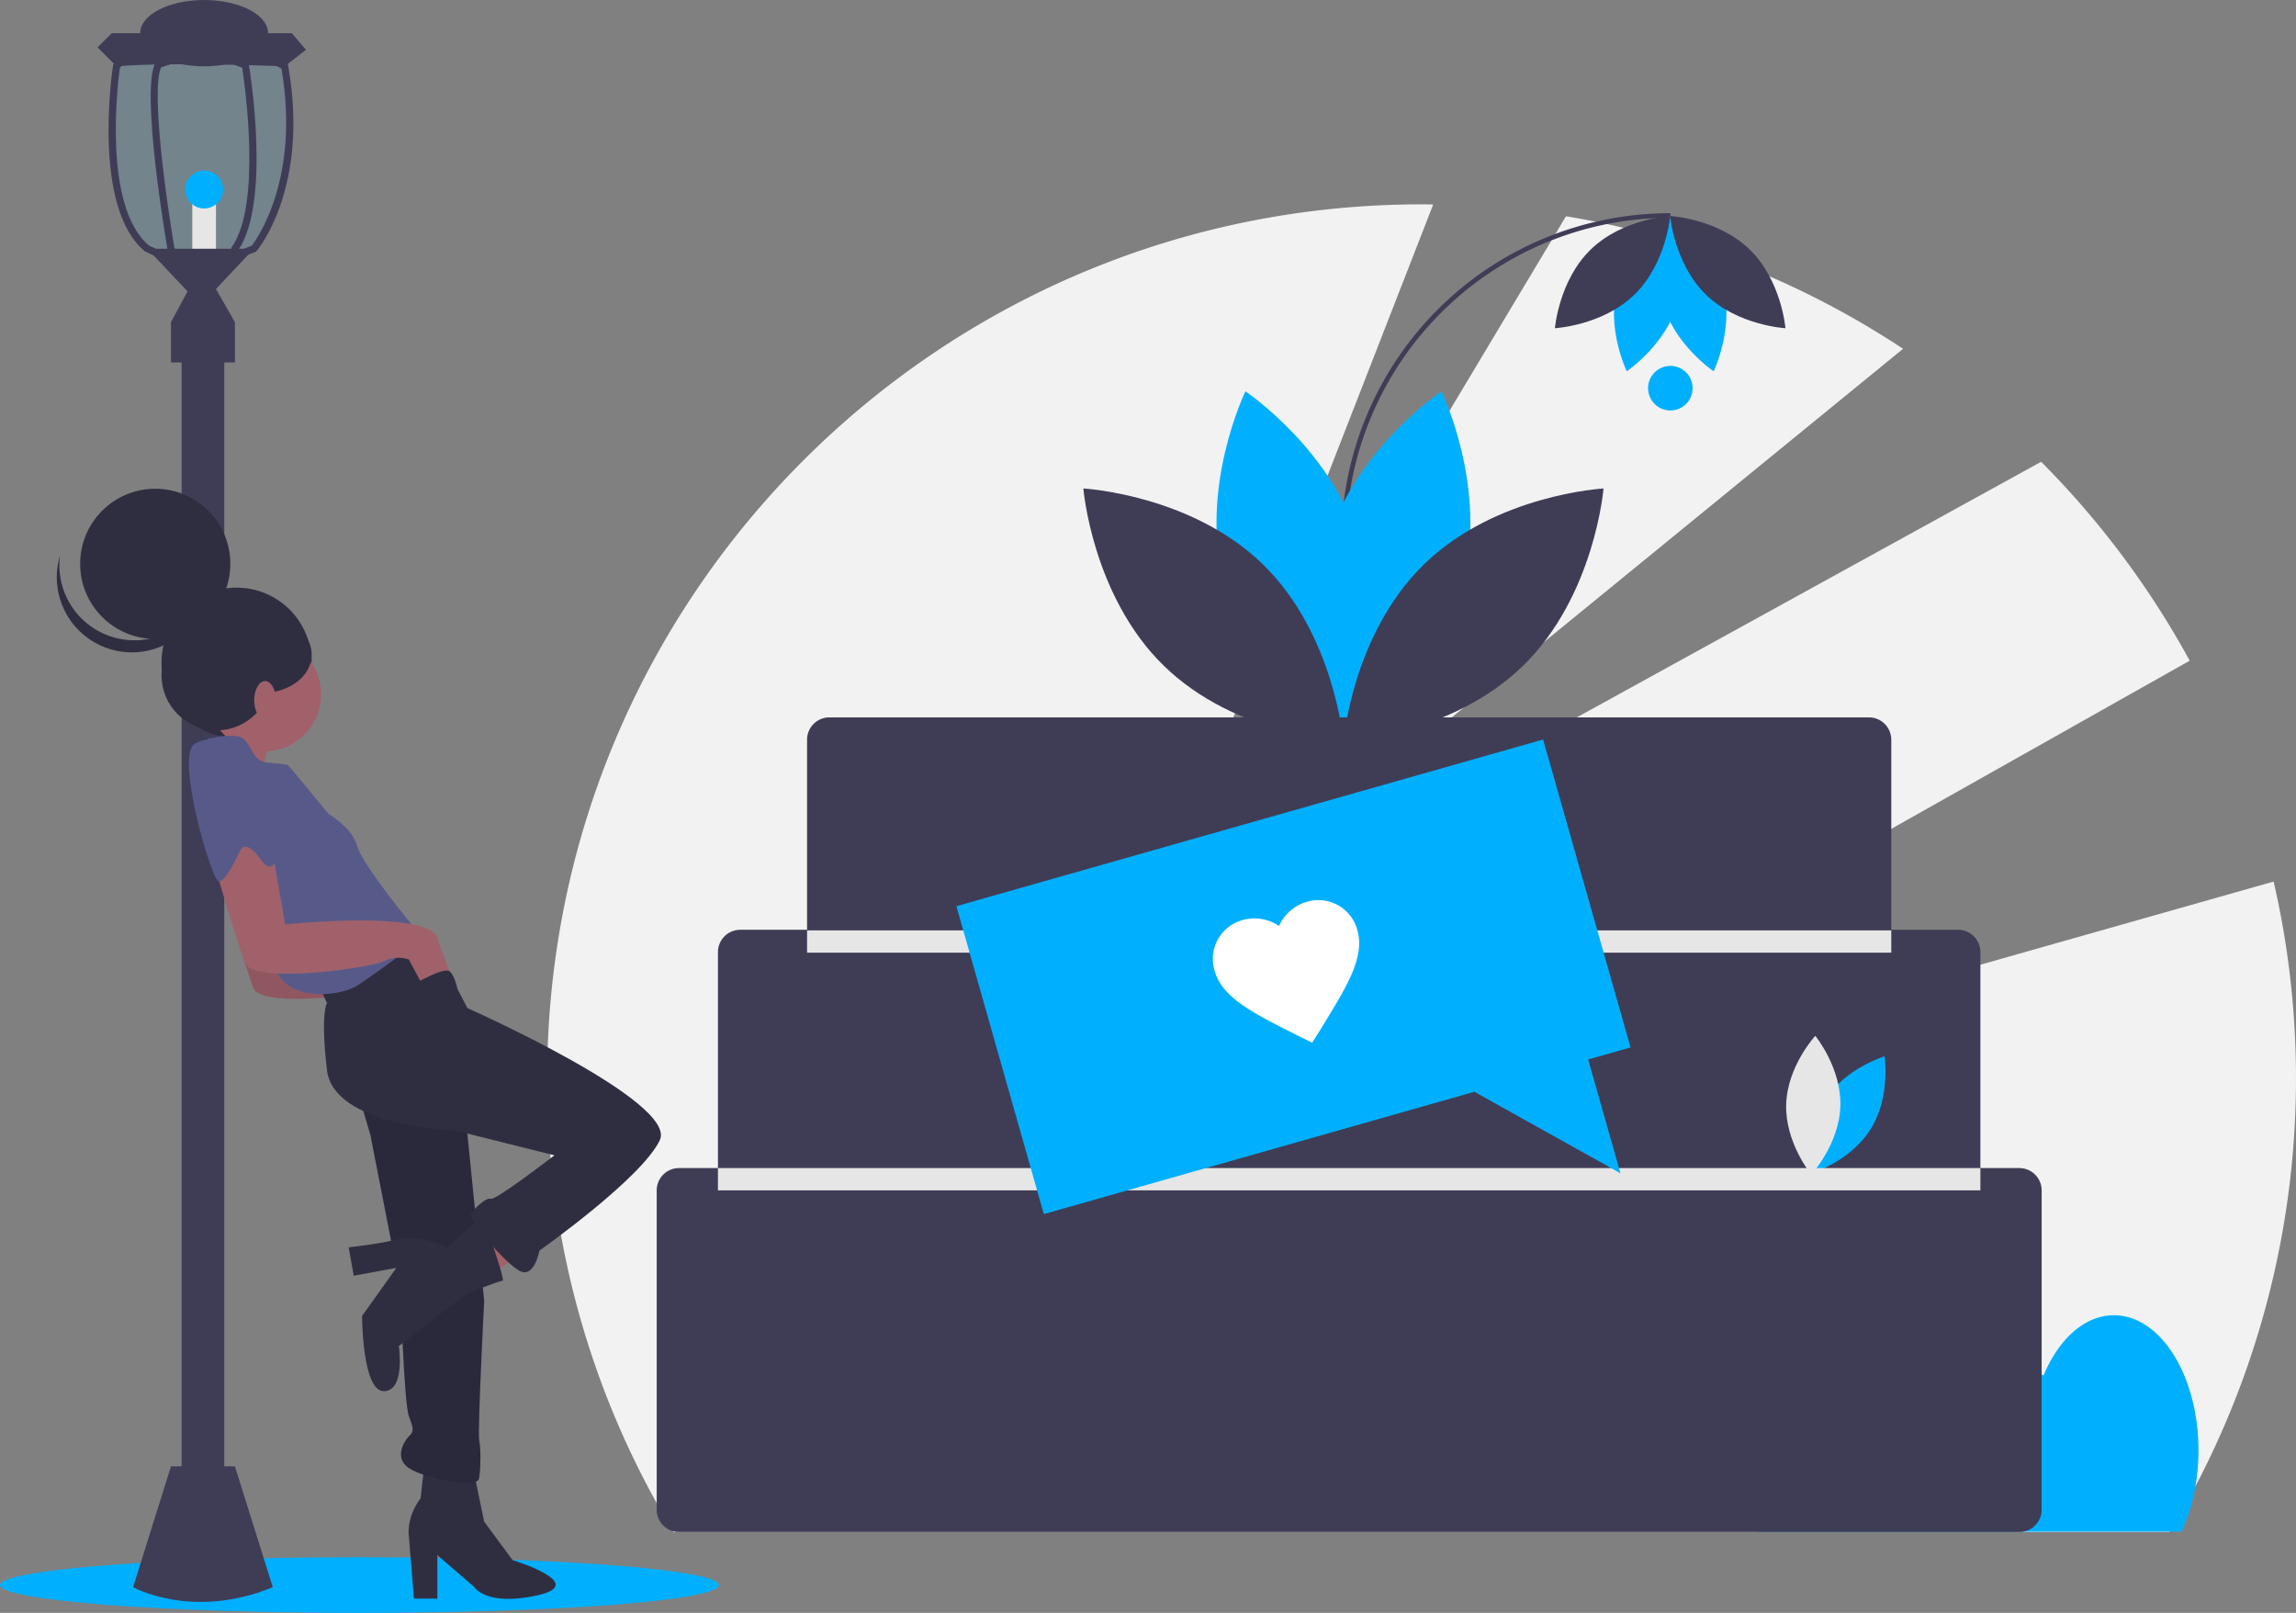 <svg id="a62e712f-3cb4-4d7a-829a-d896e102ddef" data-name="Layer 1" xmlns="http://www.w3.org/2000/svg" width="990.062" height="695.365" viewBox="0 0 990.062 695.365"><rect x="0" y="0" width="990.062" height="695.365" fill="#808080" stroke="none"/><title>review</title><ellipse cx="155" cy="683.365" rx="155" ry="12" fill="#00b0ff"/><path d="M229.227,130.649l-.133-.735-12.572-6.659h-1.973l-.755-1.446H187.884l-6.009,1.446h-22.129l-5.995,6.996-.061.429c-.388,2.502-9.059,61.341,13.819,80.062l9.539,4.433h6.169l-1.206-2.408,5.363,2.408h17.363l.308-.463,10.303-3.857.266-.306C216.542,209.444,238.439,182.839,229.227,130.649Z" transform="translate(-104.969 -102.318)" fill="#00b0ff" opacity="0.1"/><rect x="82.915" y="86.813" width="10.213" height="26.554" fill="#e6e6e6"/><rect x="78.319" y="147.581" width="18.384" height="510.662" fill="#3f3d56"/><rect x="73.723" y="138.9" width="27.576" height="17.363" fill="#3f3d56"/><polygon points="63.51 107.239 80.872 125.623 73.723 138.9 88.021 141.964 101.299 138.9 93.128 124.602 109.469 107.239 63.51 107.239" fill="#3f3d56"/><path d="M155.201,130.915l-8.171-8.171,6.128-6.128h77.621l6.128,7.149-9.192,7.149S178.692,128.872,155.201,130.915Z" transform="translate(-104.969 -102.318)" fill="#3f3d56"/><path d="M229.227,130.649l-.133-.735-12.572-6.659-5.74-3.044L178.559,118.138l-18.067,4.249-.746.868-5.995,6.996-.061.429c-.388,2.502-9.059,61.341,13.819,80.062l9.539,4.433,8.028,3.728-1.859-3.728-3.054-6.097c-3.197-18.608-10.223-67.499-5.74-77.712l18.527-5.975L209.393,131.497c1.134,7.343,8.467,58.828-4.382,77.181l-.276.398v5.75l10.612-3.973.266-.306C216.542,209.444,238.439,182.839,229.227,130.649Zm-15.728,77.621-5.699,2.145v-.388c14.094-21.029,4.882-77.498,4.484-79.908l-.143-.878-16.117-5.985-2.992-1.113-3.452,1.113-17.281,5.576-.296.521c-6.567,11.776,4.698,77.662,5.178,80.46l.041.225,1.215,2.431-9.141-4.218c-20.375-16.964-13.39-71.288-12.644-76.671l5.515-6.434,8.027-1.889,8.63-2.032,14.207.919,16.893,1.093.041.02,16.372,8.661C234.446,179.254,215.837,205.247,213.499,208.27Z" transform="translate(-104.969 -102.318)" fill="#3f3d56"/><ellipse cx="88.021" cy="14.299" rx="27.576" ry="14.299" fill="#3f3d56"/><path d="M178.692,734.517l-16.341,52.088s25.533,14.299,60.258,0l-16.341-52.088Z" transform="translate(-104.969 -102.318)" fill="#3f3d56"/><circle cx="88.021" cy="81.706" r="8.171" fill="#00b0ff"/><path d="M494.407,485.545c4.316,15.954,19.098,25.834,19.098,25.834s7.785-15.986,3.469-31.939S497.877,453.606,497.877,453.606,490.092,469.592,494.407,485.545Z" transform="translate(-104.969 -102.318)" fill="#00b0ff"/><path d="M500.749,482.117c11.843,11.528,13.289,29.25,13.289,29.25s-17.754-.969-29.597-12.498-13.289-29.25-13.289-29.25S488.907,470.588,500.749,482.117Z" transform="translate(-104.969 -102.318)" fill="#e6e6e6"/><path d="M1085.386,482.384,672.337,599.507l376.854-212.343a378.384,378.384,0,0,0-64.058-85.754L619.501,502.64,925.6,252.693a374.858,374.858,0,0,0-145.356-57.143L610.695,478.623l112.295-288.153c-1.672-.022-3.343-.047-5.021-.047-208.245,0-377.062,168.816-377.062,377.062a375.302,375.302,0,0,0,54.478,195.336H1040.553a378.255,378.255,0,0,0,44.833-280.436Z" transform="translate(-104.969 -102.318)" fill="#f2f2f2"/><path d="M1052.969,727.611c0-32.167-16.322-58.243-36.457-58.243-12.655,0-23.8,10.305-30.337,25.946a18.287,18.287,0,0,0-6.967-1.398c-6.094,0-11.729,3.123-16.324,8.408-5.892-19.501-18.387-32.955-32.85-32.955-13.522,0-25.316,11.771-31.61,29.24a19.915,19.915,0,0,0-12.477-4.692c-15.452,0-27.978,20.012-27.978,44.698a65.145,65.145,0,0,0,4.408,24.068h183.24C1050.23,752.926,1052.969,740.781,1052.969,727.611Z" transform="translate(-104.969 -102.318)" fill="#00b0ff"/><path d="M684.346,336.124v-0A140.898,140.898,0,0,1,825.243,195.226" transform="translate(-104.969 -102.318)" fill="none" stroke="#3f3d56" stroke-miterlimit="10" stroke-width="2"/><path d="M735.611,354.565c-11.286,41.719-49.943,67.557-49.943,67.557s-20.359-41.803-9.073-83.522,49.943-67.557,49.943-67.557S746.897,312.846,735.611,354.565Z" transform="translate(-104.969 -102.318)" fill="#00b0ff"/><path d="M632.941,354.565c11.286,41.719,49.943,67.557,49.943,67.557s20.359-41.803,9.073-83.522-49.943-67.557-49.943-67.557S621.655,312.846,632.941,354.565Z" transform="translate(-104.969 -102.318)" fill="#00b0ff"/><path d="M649.525,345.599c30.969,30.147,34.751,76.489,34.751,76.489s-46.428-2.535-77.396-32.682-34.751-76.489-34.751-76.489S618.556,315.452,649.525,345.599Z" transform="translate(-104.969 -102.318)" fill="#3f3d56"/><path d="M719.027,345.599c-30.969,30.147-34.751,76.489-34.751,76.489s46.428-2.535,77.396-32.682,34.751-76.489,34.751-76.489S749.996,315.452,719.027,345.599Z" transform="translate(-104.969 -102.318)" fill="#3f3d56"/><path d="M802.422,225.363c5.002-18.49,22.135-29.942,22.135-29.942s9.023,18.527,4.021,37.017-22.135,29.942-22.135,29.942S797.42,243.853,802.422,225.363Z" transform="translate(-104.969 -102.318)" fill="#00b0ff"/><path d="M847.926,225.363c-5.002-18.49-22.135-29.942-22.135-29.942s-9.023,18.527-4.021,37.017,22.135,29.942,22.135,29.942S852.928,243.853,847.926,225.363Z" transform="translate(-104.969 -102.318)" fill="#00b0ff"/><path d="M840.576,229.337c-13.725-13.361-15.402-33.9-15.402-33.9s20.577,1.124,34.302,14.485,15.402,33.9,15.402,33.9S854.301,242.698,840.576,229.337Z" transform="translate(-104.969 -102.318)" fill="#3f3d56"/><path d="M809.772,229.337c13.725-13.361,15.402-33.9,15.402-33.9s-20.577,1.124-34.302,14.485-15.402,33.9-15.402,33.9S796.047,242.698,809.772,229.337Z" transform="translate(-104.969 -102.318)" fill="#3f3d56"/><path d="M975.748,605.911H958.936V512.783a9.635,9.635,0,0,0-9.607-9.607h-28.82V421.208a9.635,9.635,0,0,0-9.607-9.607H462.592a9.635,9.635,0,0,0-9.607,9.607v81.968h-28.82a9.635,9.635,0,0,0-9.607,9.607v93.128H397.747a9.635,9.635,0,0,0-9.607,9.607V753.214a9.635,9.635,0,0,0,9.607,9.607H975.748a9.635,9.635,0,0,0,9.607-9.607V615.518A9.635,9.635,0,0,0,975.748,605.911Z" transform="translate(-104.969 -102.318)" fill="#3f3d56"/><path d="M891.745,576.8c-8.828,13.972-6.102,31.542-6.102,31.542s17.039-5.083,25.866-19.055,6.102-31.542,6.102-31.542S900.573,562.828,891.745,576.8Z" transform="translate(-104.969 -102.318)" fill="#00b0ff"/><path d="M898.56,579.15c-.477,16.52-12.547,29.576-12.547,29.576s-11.298-13.729-10.822-30.25S887.739,548.9,887.739,548.9,899.037,562.629,898.56,579.15Z" transform="translate(-104.969 -102.318)" fill="#e6e6e6"/><rect x="309.589" y="503.594" width="544.378" height="9.607" fill="#e6e6e6"/><rect x="348.016" y="401.122" width="467.525" height="9.607" fill="#e6e6e6"/><circle cx="720.274" cy="167.36" r="9.607" fill="#00b0ff"/><polygon points="412.411 390.687 665.405 318.833 703.108 451.582 684.831 456.773 698.765 505.833 635.771 470.707 450.114 523.437 412.411 390.687" fill="#00b0ff"/><path d="M670.799,551.867l-5.608-2.759c-19.986-10.052-33.135-16.526-36.477-28.294a17.403,17.403,0,0,1,12.093-21.842,18.93,18.93,0,0,1,15.699,2.57,18.93,18.93,0,0,1,12.005-10.438,17.403,17.403,0,0,1,21.768,12.225c3.342,11.768-4.441,24.187-16.16,43.244Z" transform="translate(-104.969 -102.318)" fill="#fff"/><path d="M221.795,420.463s-6.491,19.473-2.885,23.8-21.637-12.982-21.637-12.982L210.977,415.414Z" transform="translate(-104.969 -102.318)" fill="#a0616a"/><circle cx="102.024" cy="285.732" r="32.381" fill="#2f2e41"/><polygon points="227.894 537.395 211.306 550.377 201.93 535.231 218.518 523.692 227.894 537.395" fill="#a0616a"/><path d="M309.423,737.438l4.327,20.915,12.261,16.588s33.176,10.097,10.818,15.146-27.406-3.606-27.406-3.606l-15.867-13.703V791.529H283.459l-2.164-26.685s-1.442-7.933,5.049-16.588l1.442-12.982Z" transform="translate(-104.969 -102.318)" fill="#2f2e41"/><path d="M225.762,478.521l5.77,33.176s61.303-6.491,65.631,5.77,5.77,15.867,5.77,15.867l-12.261,4.327-5.77-10.818a13.698,13.698,0,0,0-10.818.721c-5.77,2.885-56.255,10.097-59.861.721s-13.703-43.994-13.703-43.994l15.146-12.261Z" transform="translate(-104.969 -102.318)" fill="#a0616a"/><path d="M225.762,478.521l5.77,33.176s61.303-6.491,65.631,5.77,5.77,15.867,5.77,15.867l-12.261,4.327-5.77-10.818a13.698,13.698,0,0,0-10.818.721c-5.77,2.885-56.255,10.097-59.861.721s-13.703-43.994-13.703-43.994l15.146-12.261Z" transform="translate(-104.969 -102.318)" opacity="0.1"/><path d="M259.659,574.442l5.049,17.309,12.982,66.352s1.442,49.043,3.606,54.813,2.164,6.491,0,8.655-6.491,9.376,0,13.703,29.57,9.376,30.291,4.327.721-12.982,0-16.588,2.164-59.861,2.164-59.861l-8.655-85.825L275.526,563.624Z" transform="translate(-104.969 -102.318)" fill="#2f2e41"/><path d="M259.659,574.442l5.049,17.309,12.982,66.352s1.442,49.043,3.606,54.813,2.164,6.491,0,8.655-6.491,9.376,0,13.703,29.57,9.376,30.291,4.327.721-12.982,0-16.588,2.164-59.861,2.164-59.861l-8.655-85.825L275.526,563.624Z" transform="translate(-104.969 -102.318)" opacity="0.1"/><path d="M290.672,506.648l15.867,30.291s90.873,40.388,82.94,56.976-51.928,47.6-51.928,47.6-2.164,12.261-8.655,8.655-22.358-22.358-20.915-24.521,6.491-7.212,8.655-6.491,27.406-18.752,27.406-18.752l-43.273-10.818s-51.928-1.442-54.813-25.964,0-28.849,0-28.849l-3.606-7.933,29.57-18.03Z" transform="translate(-104.969 -102.318)" fill="#2f2e41"/><path d="M313.029,626.37,297.884,640.073s-12.982-5.77-20.915-3.606-21.637,3.606-21.637,3.606l2.164,12.261,18.401-3.395L261.102,669.643s0,32.455,9.376,32.455,6.491-19.473,6.491-19.473l28.849-22.358s14.424-5.77,15.867-5.77S313.029,626.37,313.029,626.37Z" transform="translate(-104.969 -102.318)" fill="#2f2e41"/><circle cx="113.941" cy="299.393" r="24.521" fill="#a0616a"/><path d="M194.75,420.823s11.539-2.885,15.146,0,4.327,9.376,9.376,10.097,9.376.721,10.097,1.442,17.309,20.915,17.309,20.915,10.097,5.77,12.261,13.703,23.8,34.618,26.685,37.503-18.752,17.309-25.964,22.358-28.127,7.212-34.618-4.327S183.21,435.969,194.75,420.823Z" transform="translate(-104.969 -102.318)" fill="#575a89"/><path d="M222.156,467.702l5.77,33.176s61.304-6.491,65.631,5.77,5.77,15.867,5.77,15.867l-12.261,4.327-5.77-10.818a13.698,13.698,0,0,0-10.818.721c-5.77,2.885-56.255,10.097-59.861.721S196.913,473.472,196.913,473.472l15.146-12.261Z" transform="translate(-104.969 -102.318)" fill="#a0616a"/><path d="M208.374,423.858s17.388,36.633,15.946,46.73-6.491,2.885-6.491,2.885-6.491-10.097-9.376-4.327-6.491,13.703-9.376,12.982-18.752-54.091-10.097-59.14S208.374,423.858,208.374,423.858Z" transform="translate(-104.969 -102.318)" fill="#575a89"/><circle cx="66.944" cy="243.096" r="32.381" fill="#2f2e41"/><path d="M143.982,372.228a32.383,32.383,0,0,0,50.005-17.003,32.383,32.383,0,1,1-63.167-13.279A32.371,32.371,0,0,0,143.982,372.228Z" transform="translate(-104.969 -102.318)" fill="#2f2e41"/><circle cx="93.389" cy="291.129" r="23.746" fill="#2f2e41"/><ellipse cx="113.357" cy="282.224" rx="21.048" ry="16.461" fill="#2f2e41"/><ellipse cx="114.302" cy="301.917" rx="4.688" ry="8.294" fill="#a0616a"/><path d="M283.621,526.527s12.768-7.325,15.138-5.488,3.423,7.584,3.423,7.584L287.426,534.415l-4.327-7.933Z" transform="translate(-104.969 -102.318)" fill="#2f2e41"/></svg>